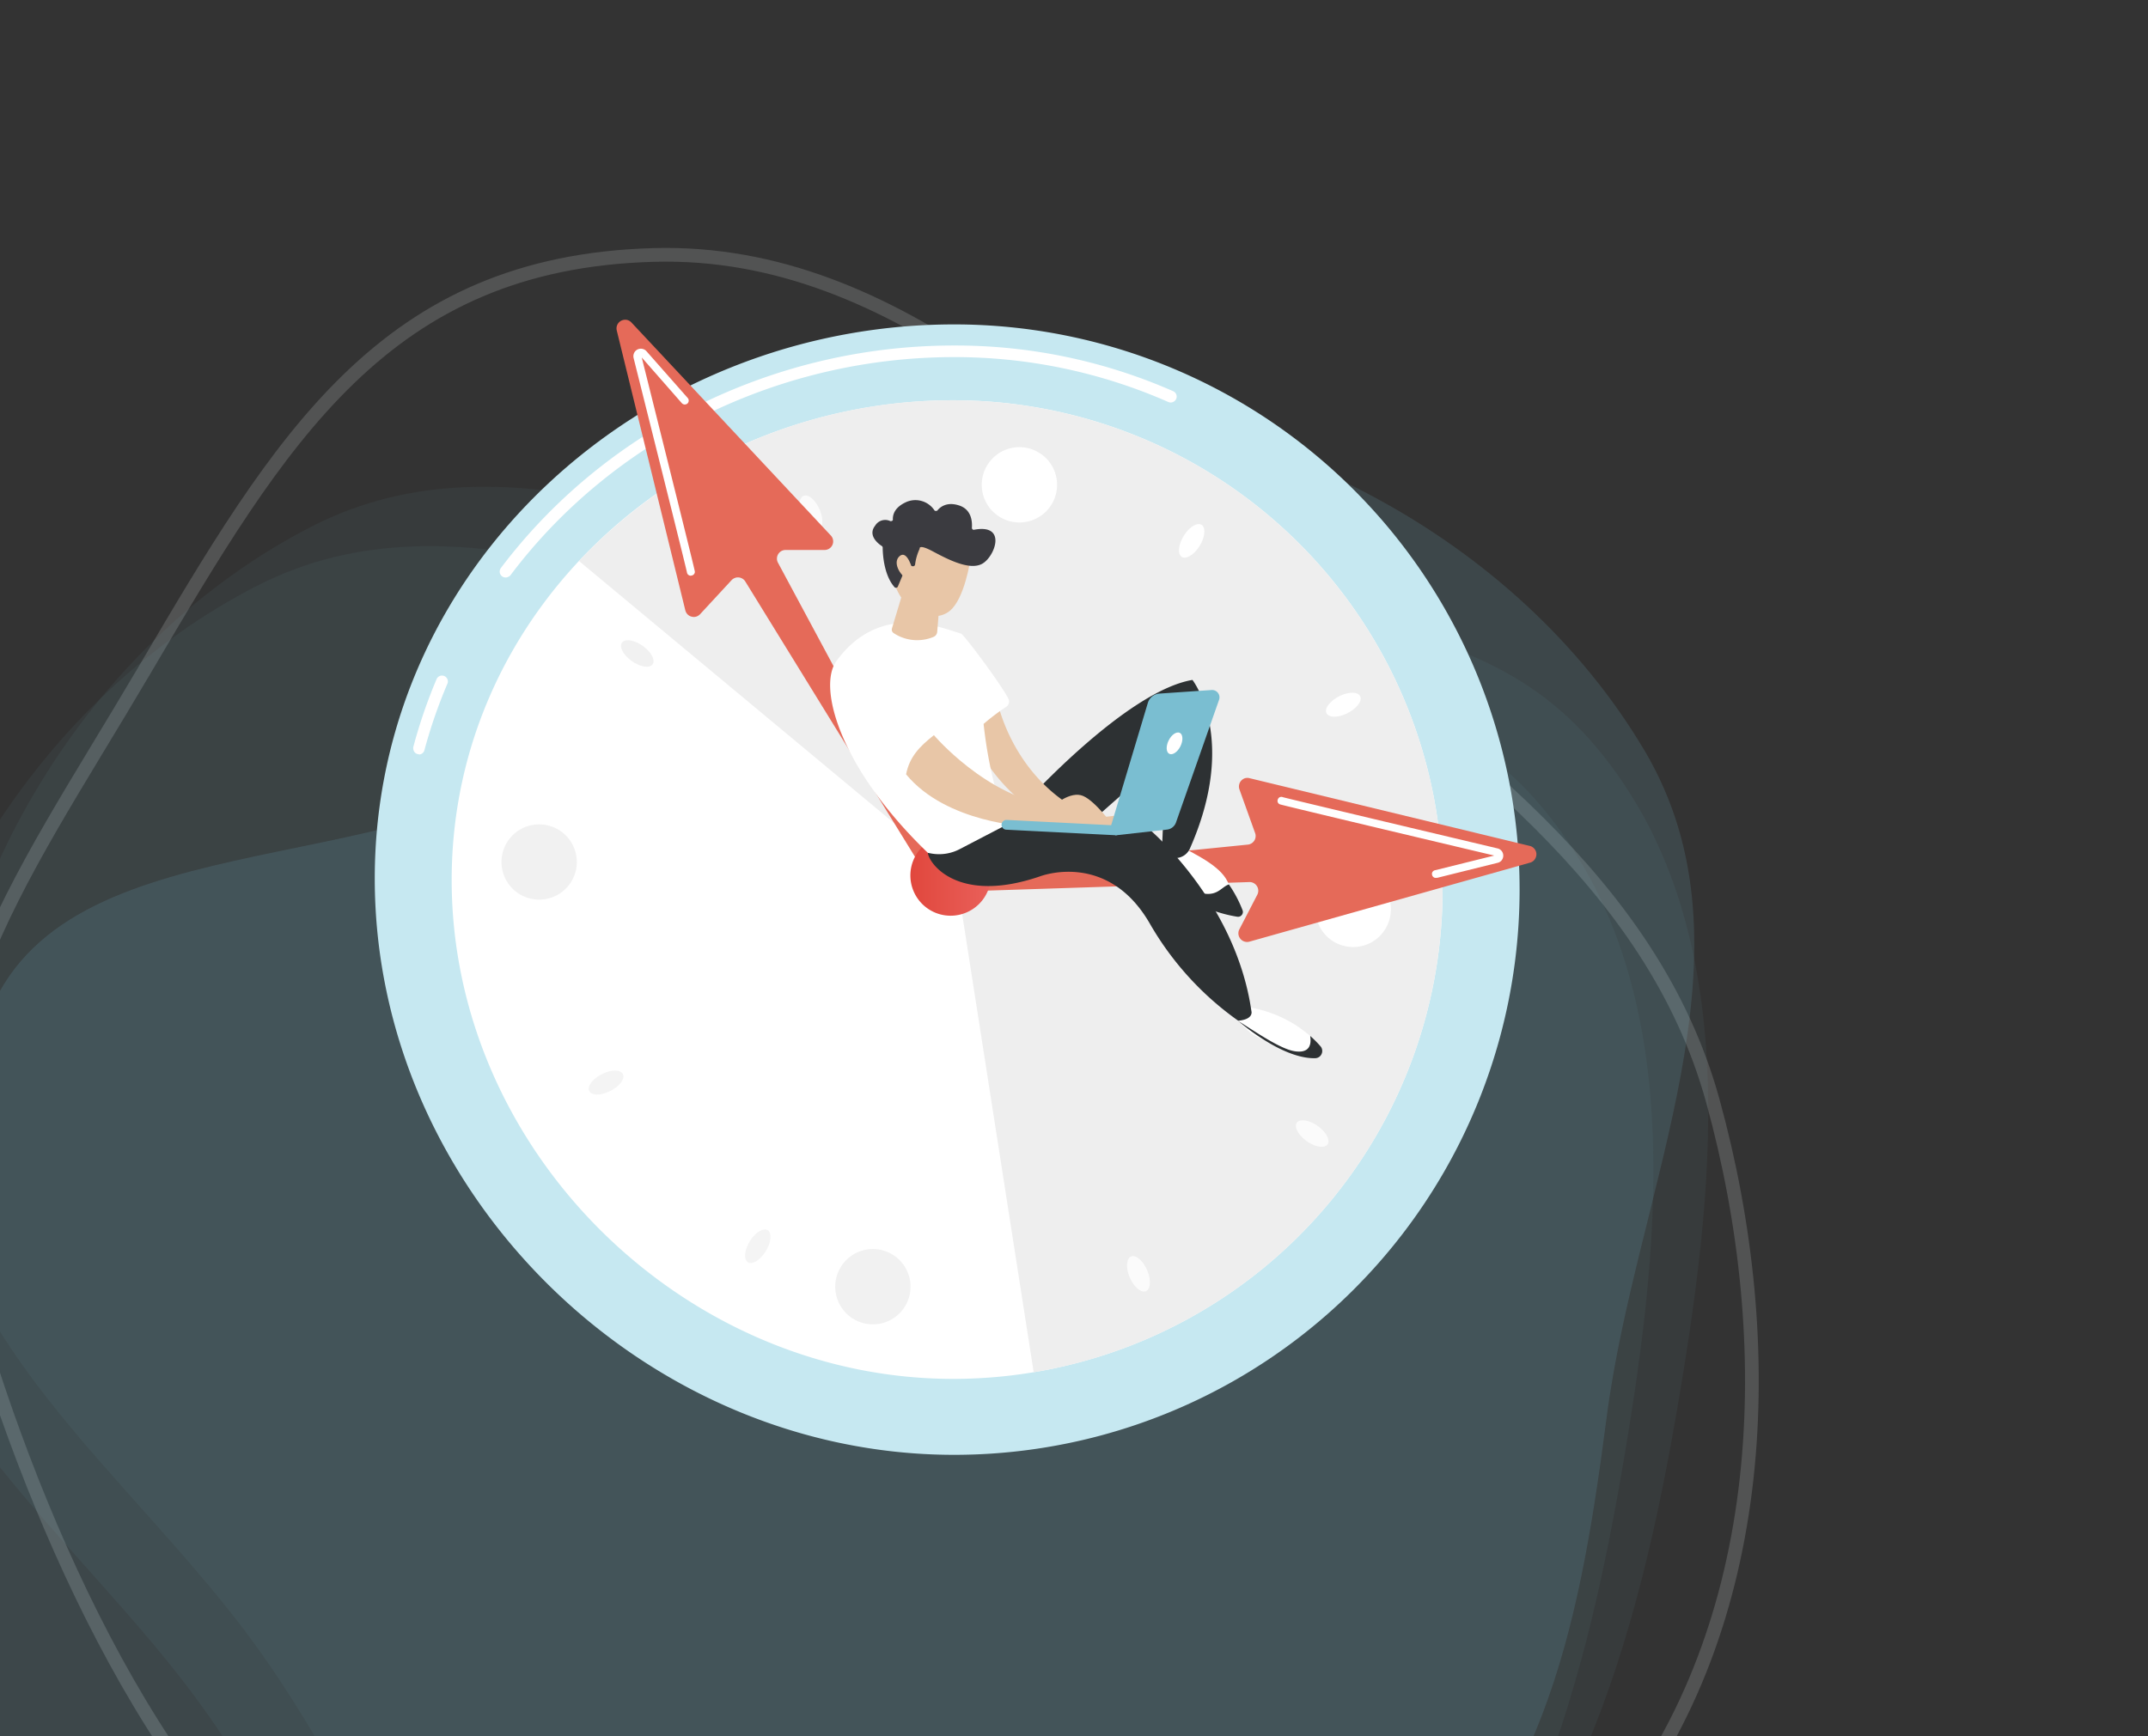 <svg id="Layer_1" data-name="Layer 1" xmlns="http://www.w3.org/2000/svg" xmlns:xlink="http://www.w3.org/1999/xlink" viewBox="0 0 470 380"><rect x="0" y="0" width="470" height="380" fill="#333333" stroke="none"/><defs><style>.cls-1,.cls-3{fill:none;}.cls-2{clip-path:url(#clip-path);}.cls-3{stroke:#d0d3d5;stroke-width:3px;opacity:0.2;}.cls-10,.cls-11,.cls-3,.cls-5{isolation:isolate;}.cls-17,.cls-4,.cls-5{fill:#7abed1;}.cls-4,.cls-5{fill-opacity:0.15;fill-rule:evenodd;}.cls-5{opacity:0.4;}.cls-6{fill:#c6e8f1;}.cls-10,.cls-7{fill:#fff;}.cls-8{fill:#eee;}.cls-11,.cls-9{fill:#f1f1f1;}.cls-10,.cls-11{opacity:0.78;}.cls-12{fill:#e56a59;}.cls-13{fill:url(#linear-gradient);}.cls-14{fill:#2d3133;}.cls-15{fill:#e8c6a7;}.cls-16{fill:#3b3b40;}</style><clipPath id="clip-path"><rect class="cls-1" width="470" height="380"/></clipPath><linearGradient id="linear-gradient" x1="199.21" y1="204.39" x2="216.82" y2="204.39" gradientTransform="matrix(1, 0, 0, -1, 0, 396)" gradientUnits="userSpaceOnUse"><stop offset="0" stop-color="#e1473d"/><stop offset="1" stop-color="#e9605a"/></linearGradient></defs><g class="cls-2"><path class="cls-3" d="M374.77,240.9c14.7,53.28,12.35,114.75-21.94,157.75-33.26,41.72-91.71,47.08-144.8,51.4-47.72,3.88-96.07-.92-135.36-28.61-39.77-28-67-93-80-140-15-54.28,10.36-86.19,38.81-134.53,30-51,52.62-89.51,111.6-91.11C197,54.33,237,98.27,279.28,132.07,318.43,163.36,361.41,192.49,374.77,240.9Z"/><path class="cls-4" d="M-14.78,375.07c-35.3-43.34-5.09-96.47,11.14-149.6,14.4-47.16,89.38-31.2,128.61-61.6,39.72-30.79,44.78-74.16,95.35-75,55-1,111.66,28.42,139.49,75.36,26,43.79-1.78,95.73-8.27,146-6.47,50-14.37,84.41-51.14,119.38-38.66,36.77-115.07,36.06-169.34,24.79C75.71,448.8,20.11,417.91-14.78,375.07Z"/><path class="cls-5" d="M299.91,444.24c-44.49,31.56-105,37.91-155.88,20.52-45.16-15.44-60.1-65.49-87.38-103.67C29,322.44-16.18,291.4-13.93,243.71c2.44-51.9,34.61-104.12,82.14-128.49,44.36-22.74,93.37,5.45,142,13.55,48.46,8.07,105.66-3,137.55,33,33.52,37.89,28.08,94.35,19.57,144.57C358.55,358.27,343.88,413.05,299.91,444.24Z"/><path class="cls-5" d="M287.91,457.24c-44.49,31.56-105,37.91-155.88,20.52-45.16-15.44-60.1-65.49-87.38-103.67C17,335.44-28.18,304.4-25.93,256.71c2.44-51.9,34.61-104.12,82.14-128.49,44.36-22.74,93.37,5.45,142,13.55,48.46,8.07,105.66-3,137.55,33,33.52,37.89,28.08,94.35,19.57,144.57C346.55,371.27,331.88,426.05,287.91,457.24Z"/><path class="cls-6" d="M332.5,194.7A123.72,123.72,0,0,1,208.77,318.41C140.45,318.41,82,260.61,82,192.28S140.45,71,208.77,71A123.72,123.72,0,0,1,332.5,194.7Z"/><path class="cls-7" d="M91.71,165.05a1.24,1.24,0,0,1-.33,0,1.57,1.57,0,0,1-.45-.22,1.33,1.33,0,0,1-.33-.38,1.2,1.2,0,0,1-.16-.47,1.46,1.46,0,0,1,0-.51,112.17,112.17,0,0,1,5.07-14.79,1.23,1.23,0,0,1,.28-.43,1.22,1.22,0,0,1,.42-.29,1.45,1.45,0,0,1,.5-.11,1.25,1.25,0,0,1,.5.11,1.24,1.24,0,0,1,.7.72,1.43,1.43,0,0,1,.09.5,1.46,1.46,0,0,1-.12.5,110.1,110.1,0,0,0-5,14.46,1.28,1.28,0,0,1-1.24,1Z"/><path class="cls-7" d="M110.62,126.39a1.37,1.37,0,0,1-.68-.19,1.38,1.38,0,0,1-.47-.52,1.3,1.3,0,0,1,.12-1.35c23-30.5,60.06-48.71,99.11-48.71a118.22,118.22,0,0,1,48,10,1.28,1.28,0,0,1,.66,1.69,1.31,1.31,0,0,1-.71.68,1.26,1.26,0,0,1-1,0,115.7,115.7,0,0,0-46.92-9.83c-38.25,0-74.53,17.84-97,47.69a1.18,1.18,0,0,1-.46.37A1.23,1.23,0,0,1,110.62,126.39Z"/><path class="cls-7" d="M315.65,194.7A107.09,107.09,0,0,1,208.57,301.79c-59.15,0-109.74-50.05-109.74-109.19s50.59-105,109.74-105A107.09,107.09,0,0,1,315.65,194.7Z"/><path class="cls-8" d="M315.65,194.7A107.09,107.09,0,0,0,208.57,87.61a112.29,112.29,0,0,0-81.88,35.17l82.49,68.63,17,108.93A107.1,107.1,0,0,0,315.65,194.7Z"/><path class="cls-9" d="M126.2,189.15a8.24,8.24,0,1,1-12.41-7.59,8.35,8.35,0,0,1,4.66-1.12,8.26,8.26,0,0,1,5.68,2.75,8.34,8.34,0,0,1,1.63,2.77A8.45,8.45,0,0,1,126.2,189.15Z"/><path class="cls-7" d="M303.61,202.39a8.25,8.25,0,1,0-10.88,4.17A8.24,8.24,0,0,0,303.61,202.39Z"/><path class="cls-9" d="M196.58,287.67a8.24,8.24,0,1,0-11.65-.48A8.24,8.24,0,0,0,196.58,287.67Z"/><path class="cls-7" d="M224.54,98a8.33,8.33,0,0,1,4.25,2.19,8.24,8.24,0,0,1-5.61,14.16,8.24,8.24,0,0,1-8.23-9.72A8.24,8.24,0,0,1,224.54,98Z"/><path class="cls-10" d="M251.09,278.21c.85,2.11.63,4.09-.46,4.42s-2.67-1.13-3.51-3.24-.63-4.09.47-4.42S250.25,276.1,251.09,278.21Z"/><path class="cls-10" d="M179.43,111.74c.85,2.11.63,4.09-.47,4.42s-2.66-1.14-3.5-3.24-.63-4.09.47-4.42S178.6,109.61,179.43,111.74Z"/><path class="cls-10" d="M288.5,246.56c1.82,1.37,2.67,3.17,1.9,4s-2.86.43-4.67-.94-2.66-3.18-1.9-4S286.69,245.19,288.5,246.56Z"/><path class="cls-9" d="M140.83,141.49c1.81,1.37,2.66,3.17,1.89,4s-2.85.43-4.67-.94-2.66-3.18-1.89-4S139,140.12,140.83,141.49Z"/><path class="cls-7" d="M293.21,152.3c2.05-1,4-.9,4.44.17s-.94,2.73-3,3.71-4,.9-4.44-.17S291.15,153.28,293.21,152.3Z"/><path class="cls-11" d="M131.9,235c2-1,4-.9,4.44.17s-.94,2.73-3,3.71-4,.9-4.44-.17S129.85,235.93,131.9,235Z"/><path class="cls-7" d="M259.13,117.09c1.24-1.9,3-2.87,3.88-2.16s.62,2.83-.63,4.73-3,2.86-3.89,2.16S257.88,119,259.13,117.09Z"/><path class="cls-11" d="M164.18,271.48c1.25-1.9,3-2.87,3.89-2.16s.61,2.83-.63,4.72-3,2.87-3.89,2.16S162.93,273.38,164.18,271.48Z"/><path class="cls-12" d="M205.23,188.35l-35-65.19a1.82,1.82,0,0,1-.23-.94,1.9,1.9,0,0,1,.27-.93,2,2,0,0,1,.69-.68,1.91,1.91,0,0,1,.94-.24h8.53a1.88,1.88,0,0,0,1.73-1.15,1.89,1.89,0,0,0-.35-2L138.18,70.6A1.92,1.92,0,0,0,137.1,70a2,2,0,0,0-1.21.21,1.9,1.9,0,0,0-.94,2.11l15,61.25a2,2,0,0,0,.49.89,1.85,1.85,0,0,0,.88.5,1.83,1.83,0,0,0,1,0,2,2,0,0,0,.86-.53l6.89-7.45a1.94,1.94,0,0,1,.72-.48,1.8,1.8,0,0,1,.86-.12,1.87,1.87,0,0,1,.82.28,1.78,1.78,0,0,1,.61.61l38.82,63a1.89,1.89,0,0,0,1.15.84,1.91,1.91,0,0,0,1.42-.2,1.92,1.92,0,0,0,.71-2.54Z"/><path class="cls-7" d="M151.15,126a.83.83,0,0,1-.84-.72c-.18-1-6.14-24.83-11.67-46.91a1.67,1.67,0,0,1,.09-1.08,1.62,1.62,0,0,1,.74-.79,1.65,1.65,0,0,1,1.07-.15,1.6,1.6,0,0,1,.94.55l9,10.21a.83.83,0,0,1,.21.62.85.85,0,0,1-.28.59.91.91,0,0,1-.63.21.92.92,0,0,1-.59-.29l-8.77-10c5.27,21.09,11.54,46.17,11.6,46.77a.74.74,0,0,1,0,.33.85.85,0,0,1-.15.3.75.75,0,0,1-.25.22.76.76,0,0,1-.32.11Z"/><path class="cls-12" d="M208.69,195.16l64.72-2.11a1.9,1.9,0,0,1,.93.24,1.88,1.88,0,0,1,.7.67,1.89,1.89,0,0,1,.07,1.86l-3.93,7.58a1.88,1.88,0,0,0,.22,2.06,1.9,1.9,0,0,0,2,.63L334.8,188.8a1.83,1.83,0,0,0,1-.69,2,2,0,0,0,.38-1.17,1.89,1.89,0,0,0-1.46-1.8l-61.29-14.82a1.89,1.89,0,0,0-1,0,1.85,1.85,0,0,0-.85.55,1.79,1.79,0,0,0-.45.9,1.89,1.89,0,0,0,.07,1l3.43,9.56a1.77,1.77,0,0,1,.1.85,1.84,1.84,0,0,1-.29.82,1.91,1.91,0,0,1-.63.6,1.84,1.84,0,0,1-.82.26l-64.48,6.48a1.93,1.93,0,0,0-1.28.64,1.84,1.84,0,0,0-.47,1.34,1.88,1.88,0,0,0,.59,1.29A1.94,1.94,0,0,0,208.69,195.16Z"/><path class="cls-7" d="M314.29,192.12a1,1,0,0,1-.34,0,.8.8,0,0,1-.29-.15.8.8,0,0,1-.32-.57.74.74,0,0,1,0-.33.85.85,0,0,1,.15-.3.92.92,0,0,1,.26-.22.81.81,0,0,1,.31-.1l12.89-3.2c-21.14-5-46.3-11-46.86-11.2a.81.81,0,0,1-.49-.43.84.84,0,0,1,0-.66.82.82,0,0,1,.44-.49.86.86,0,0,1,.65,0c.78.23,18.34,4.42,47,11.22a1.61,1.61,0,0,1,.9.58,1.65,1.65,0,0,1,0,2,1.55,1.55,0,0,1-.9.57l-13.2,3.28Z"/><path class="cls-13" d="M211.39,199.74A8.81,8.81,0,1,0,199.88,195,8.8,8.8,0,0,0,211.39,199.74Z"/><path class="cls-7" d="M255.56,183.85s-3.4.18-3.82,7.19c0,0,7.89,7.07,18.56,8.76.8.13-1.14-5.47-1.42-6.23C267.52,190,263.19,187.65,255.56,183.85Z"/><path class="cls-14" d="M217.22,175.62h7.18s22-24.35,36.52-26.81c0,0,10.06,12.85-.54,36.86a3.5,3.5,0,0,1-5,1.65,2.84,2.84,0,0,1-1.13-1.36l.85-20.5S236.27,181.9,233,185.08,213.1,186.32,217.22,175.62Z"/><path class="cls-7" d="M286.68,226.74A27,27,0,0,0,272,220.29l-2.34,1.44a26.25,26.25,0,0,0,4.22,4.53c2.51,1.45,6.38,3.43,9.59,3.85S287,228.64,286.68,226.74Z"/><path class="cls-14" d="M268.89,193.57c-1.86.61-2.67,3.23-7.38,1.49a41.84,41.84,0,0,1-9.68-5.09c0,.34-.07.69-.09,1.07,0,0,8.32,7.92,19,9.6a1,1,0,0,0,.54-.06,1.08,1.08,0,0,0,.66-.83,1,1,0,0,0-.06-.54A26.94,26.94,0,0,0,268.89,193.57Z"/><path class="cls-14" d="M288.94,229a24.21,24.21,0,0,0-2.26-2.27c.31,1.9-.15,3.79-3.27,3.37S275,226,271,223.5c3.14,2.68,10.75,8.27,16.78,8.1a1.57,1.57,0,0,0,.84-.26,1.55,1.55,0,0,0,.56-.68,1.5,1.5,0,0,0,.12-.86A1.47,1.47,0,0,0,288.94,229Z"/><path class="cls-14" d="M217.48,180.81l33.64.37s19.22,15.89,22.7,40.13c0,0,.57,1.78-2.89,2.09a66.82,66.82,0,0,1-19.19-21c-9.29-16.45-24.23-10.58-24.23-10.58-18.11,6.18-24.34-3-24.48-5.16Z"/><path class="cls-15" d="M218.28,153.71s3.62,18.15,21.36,25.33l6.32-.74,1.48,2.37-14.8.48a40.5,40.5,0,0,1-19.36-18.69C213.05,162,209.37,154.4,218.28,153.71Z"/><path class="cls-7" d="M220.22,180.52a97.14,97.14,0,0,1-5-22.08,48.44,48.44,0,0,1,4.9-3.71,1.36,1.36,0,0,0,.61-.78,1.33,1.33,0,0,0-.08-1c-1.38-2.87-9.76-14.13-10.38-14.29-3.41-.85-17.4-7.5-27.24,6-4.23,5.78.85,23.58,20,42l.64.12a9.72,9.72,0,0,0,6.31-.93Z"/><path class="cls-15" d="M204.35,160.9s11.44,13.54,26.07,15.52c0,0,3.78-3.44,6.59-2.21s6.67,6.66,6.67,6.66H224.9s-17.77-.63-26.64-11.4C199,165.71,201.11,163.45,204.35,160.9Z"/><path class="cls-15" d="M197.68,129.18l-2.51,8.35a1,1,0,0,0,0,.57,1,1,0,0,0,.35.45,9.3,9.3,0,0,0,8.68.87,1.31,1.31,0,0,0,.87-1.17l.6-7.27Z"/><path class="cls-15" d="M212.33,122.42s-1.23,8.66-4.56,11.32-9.8.66-12-5.86l4.35-11.16Z"/><path class="cls-16" d="M199.66,123.93a.58.58,0,0,0,.19,0,.49.49,0,0,0,.17-.06.58.58,0,0,0,.14-.13.67.67,0,0,0,.07-.18,11.37,11.37,0,0,1,1-3.46s-.32-1.13,2.87.57,8,4.24,10.79,2.73,5.54-8.82-1.73-7.46a.41.41,0,0,1-.19,0,.32.32,0,0,1-.17-.09.44.44,0,0,1-.14-.35c.08-1.21,0-4-2.85-4.89-2.64-.84-4.09.36-4.68,1.08a.44.44,0,0,1-.15.12.58.58,0,0,1-.19,0,.53.53,0,0,1-.18,0,.44.44,0,0,1-.15-.12,5,5,0,0,0-6.1-1.84c-2.6,1.15-3,2.75-3,3.75a.38.38,0,0,1,0,.21.39.39,0,0,1-.14.17.48.48,0,0,1-.21.07.52.52,0,0,1-.21,0,2.56,2.56,0,0,0-3.31,1c-1.7,2.13.73,4,1.46,4.45a.43.43,0,0,1,.14.16.46.46,0,0,1,.05.2c0,1.11.18,5.94,2.6,8.66a.42.42,0,0,0,.18.11.38.38,0,0,0,.21,0,.4.4,0,0,0,.2-.09.37.37,0,0,0,.13-.17l1.86-4.43a.49.49,0,0,1,.22-.23.47.47,0,0,1,.31,0Z"/><path class="cls-15" d="M199.7,124.83s-1.13-4.63-2.87-3.11.45,4.81,2.43,5.44Z"/><path class="cls-17" d="M242.74,181.93l8.43-28.13a2.87,2.87,0,0,1,2.55-2l11.39-.78a1.64,1.64,0,0,1,.78.14,1.62,1.62,0,0,1,.61.49,1.49,1.49,0,0,1,.31.73,1.59,1.59,0,0,1-.07.78L257.32,180a2.36,2.36,0,0,1-2,1.57l-11.21,1.25Z"/><path class="cls-7" d="M258.29,163.33c-.63,1.27-1.72,2-2.43,1.66s-.78-1.66-.15-2.93,1.72-2,2.43-1.67S258.92,162.06,258.29,163.33Z"/><path class="cls-17" d="M244.11,182.8h-.05l-23.89-1.21a1.12,1.12,0,0,1-.41-.1,1,1,0,0,1-.33-.25,1.13,1.13,0,0,1-.22-.36,1,1,0,0,1-.06-.41,1.17,1.17,0,0,1,.1-.41,1,1,0,0,1,.25-.33,1.13,1.13,0,0,1,.36-.22,1,1,0,0,1,.41-.06l23.9,1.21a1.08,1.08,0,0,1,.74.33,1.06,1.06,0,0,1,.3.77,1.12,1.12,0,0,1-.33.75,1.09,1.09,0,0,1-.77.29Z"/></g></svg>